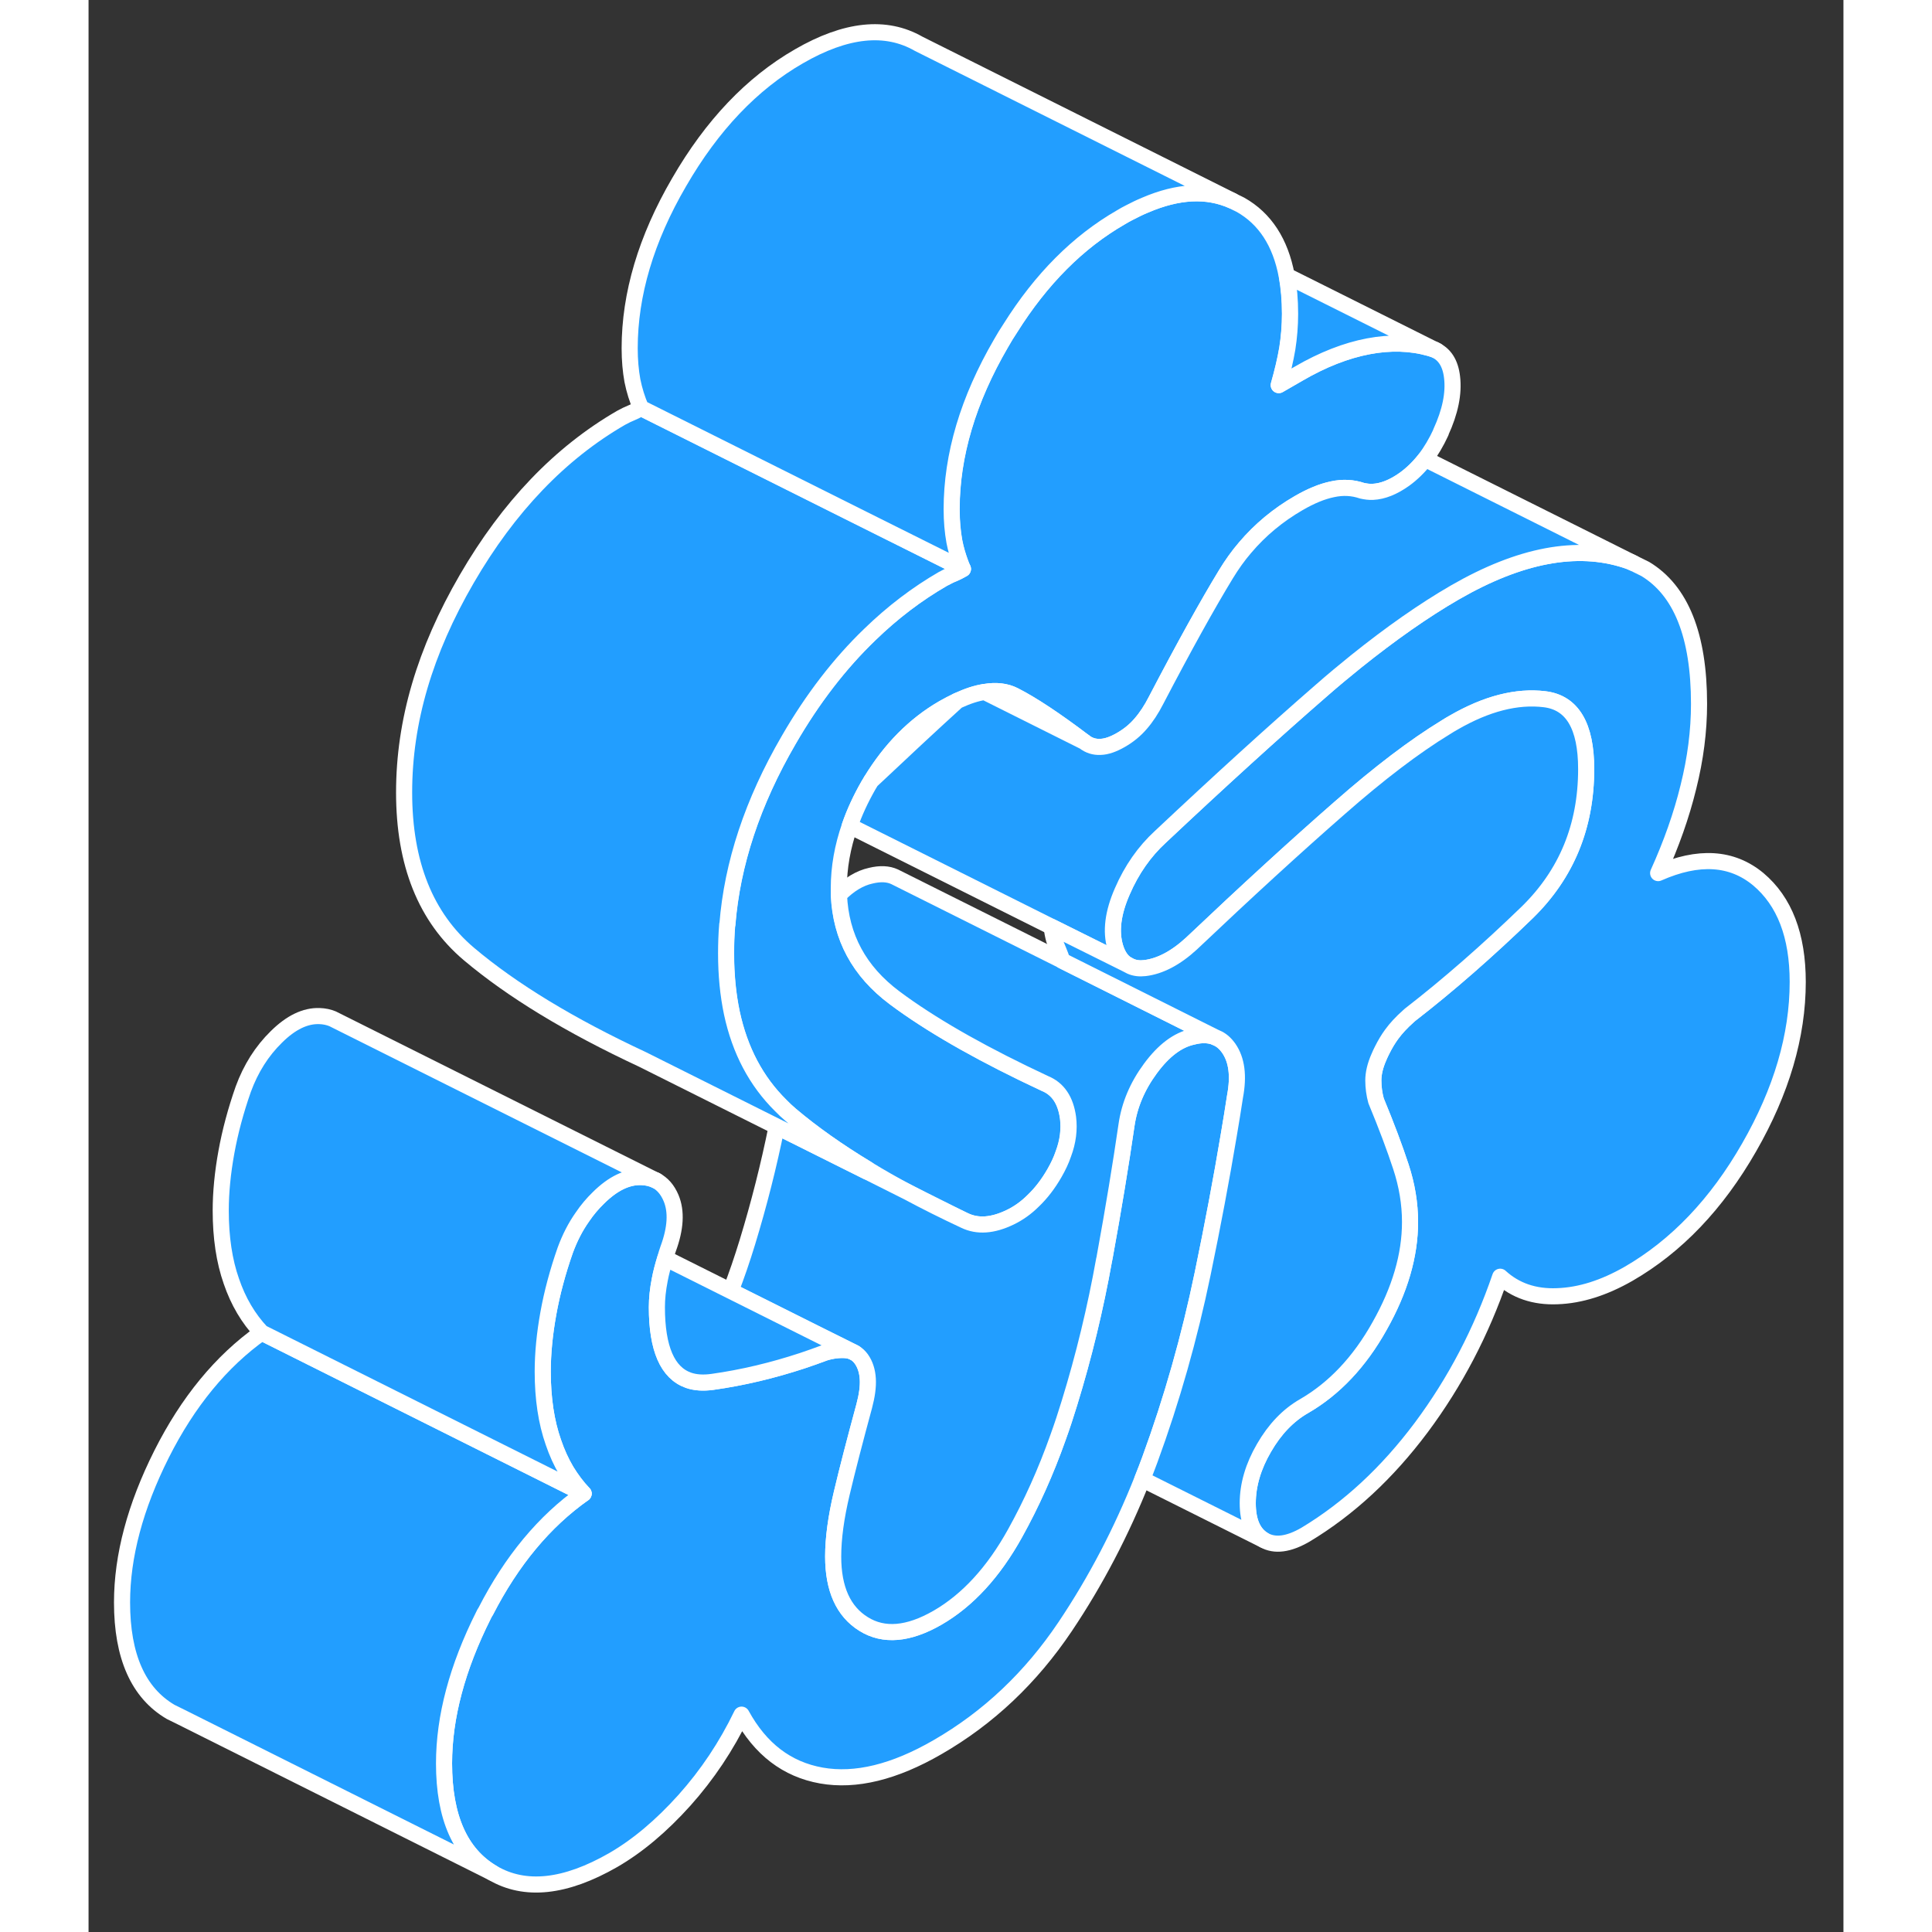 <svg width="48" height="48" viewBox="0 0 109 120" fill="#229EFF" xmlns="http://www.w3.org/2000/svg" stroke-width="1px" stroke-linecap="round" stroke-linejoin="round"><rect x="0" y="0" width="109" height="120" fill="#333333" stroke="none"/><path d="M50.9 74.05C52 74.64 53.16 75.22 54.4 75.8L50.9 74.05Z" stroke="white" stroke-linejoin="round"/><path d="M71.21 68.1C71.09 68.89 70.96 69.69 70.82 70.51C70.37 73.2 69.83 76.07 69.2 79.11C68.38 83.07 67.29 86.92 65.92 90.66C65.77 91.07 65.61 91.48 65.45 91.88C64.15 95.15 62.56 98.2 60.66 101.03C58.53 104.2 55.89 106.7 52.73 108.52C50.05 110.07 47.64 110.66 45.51 110.28C43.38 109.9 41.73 108.64 40.56 106.5C39.62 108.45 38.44 110.22 37.01 111.82C35.58 113.41 34.11 114.65 32.59 115.53C29.61 117.24 27.11 117.51 25.1 116.33C23.09 115.15 22.08 112.88 22.08 109.53C22.08 106.65 22.9 103.58 24.53 100.33C24.57 100.25 24.61 100.16 24.67 100.08C26.28 96.94 28.3 94.5 30.75 92.77C30.35 92.35 30 91.88 29.68 91.36C29.36 90.82 29.09 90.23 28.87 89.58C28.43 88.33 28.21 86.86 28.21 85.19C28.21 84.05 28.33 82.84 28.56 81.57C28.79 80.3 29.14 78.99 29.61 77.65C29.89 76.89 30.24 76.2 30.68 75.58C30.97 75.15 31.3 74.76 31.67 74.4C32.57 73.51 33.46 73.08 34.34 73.11C34.67 73.12 34.96 73.19 35.22 73.31C35.64 73.52 35.96 73.89 36.18 74.41C36.53 75.24 36.47 76.3 36 77.57C35.93 77.77 35.87 77.96 35.82 78.15C35.68 78.61 35.56 79.05 35.48 79.48C35.36 80.09 35.3 80.66 35.3 81.19C35.3 83.76 35.96 85.27 37.26 85.73C37.69 85.88 38.19 85.91 38.76 85.83C40.61 85.57 42.46 85.13 44.32 84.52C44.79 84.36 45.26 84.2 45.73 84.02C46.19 83.88 46.63 83.83 47.04 83.86C47.24 83.88 47.43 83.93 47.59 84.03C47.75 84.12 47.88 84.25 48 84.41C48.24 84.75 48.37 85.16 48.4 85.64C48.43 86.13 48.35 86.69 48.18 87.33C47.6 89.47 47.13 91.28 46.78 92.76C46.43 94.24 46.25 95.54 46.25 96.68C46.25 98.69 46.88 100.09 48.14 100.87C49.39 101.65 50.92 101.52 52.73 100.48C54.6 99.4 56.21 97.65 57.55 95.23C58.56 93.41 59.46 91.42 60.22 89.27C60.47 88.58 60.7 87.88 60.92 87.16C61.82 84.24 62.54 81.26 63.08 78.24C63.09 78.19 63.1 78.15 63.11 78.1C63.67 75.04 64.12 72.29 64.47 69.88C64.65 68.64 65.14 67.47 65.96 66.36C66.78 65.25 67.65 64.59 68.59 64.39C69.09 64.26 69.53 64.27 69.9 64.39L70.05 64.46C70.35 64.58 70.6 64.8 70.82 65.11C71.32 65.83 71.45 66.82 71.21 68.1Z" stroke="white" stroke-linejoin="round"/><path d="M106.16 60.99C106.16 64.34 105.15 67.77 103.14 71.27C101.13 74.78 98.63 77.4 95.65 79.12C94.13 79.99 92.66 80.46 91.23 80.51C89.8 80.57 88.62 80.16 87.68 79.3C86.51 82.72 84.88 85.84 82.78 88.66C80.67 91.48 78.28 93.7 75.59 95.32C74.54 95.93 73.68 96.04 73.01 95.66C72.34 95.27 72 94.51 72 93.37C72 92.23 72.34 91.08 73.01 89.93C73.68 88.77 74.51 87.9 75.51 87.33C77.37 86.25 78.94 84.6 80.19 82.36C81.45 80.13 82.08 77.98 82.08 75.9C82.08 74.76 81.89 73.61 81.51 72.46C81.13 71.3 80.62 69.94 79.97 68.37C79.86 67.97 79.8 67.55 79.8 67.11C79.8 66.67 79.91 66.19 80.15 65.65C80.21 65.5 80.28 65.36 80.35 65.22C80.53 64.86 80.72 64.54 80.94 64.24C81.21 63.87 81.55 63.5 81.98 63.12C82.01 63.09 82.05 63.06 82.08 63.03C84.47 61.18 86.89 59.06 89.35 56.68C91.8 54.29 93.02 51.32 93.02 47.77C93.02 45.09 92.16 43.64 90.44 43.43C88.72 43.22 86.83 43.7 84.79 44.88C84.63 44.97 84.46 45.07 84.29 45.18C82.37 46.35 80.17 48.02 77.7 50.19C75.01 52.54 71.94 55.35 68.5 58.61C67.51 59.52 66.54 60.02 65.61 60.13C65.27 60.17 64.98 60.13 64.73 60.02L64.48 59.89C64.16 59.69 63.92 59.33 63.77 58.83C63.48 57.86 63.62 56.7 64.21 55.36C64.79 54.02 65.58 52.89 66.57 51.98C70.25 48.52 73.58 45.49 76.56 42.9C77.29 42.26 78.01 41.66 78.72 41.09C80.89 39.35 82.94 37.91 84.88 36.79C88.91 34.47 92.44 33.8 95.48 34.79C95.64 34.84 95.79 34.9 95.94 34.97L96.69 35.34C98.91 36.68 100.03 39.47 100.03 43.72C100.03 45.4 99.81 47.12 99.37 48.88C98.94 50.64 98.31 52.42 97.49 54.23C100 53.12 102.07 53.25 103.71 54.61C105.34 55.98 106.16 58.11 106.16 60.99Z" stroke="white" stroke-linejoin="round"/><path d="M84 26.85C83.71 27.48 83.38 28.03 83.02 28.51C82.63 29.01 82.2 29.43 81.73 29.77C81.04 30.26 80.39 30.52 79.77 30.55C79.54 30.56 79.32 30.53 79.1 30.48C78.51 30.28 77.9 30.25 77.26 30.39C76.62 30.52 75.92 30.81 75.16 31.25C73.88 31.99 72.77 32.91 71.83 34.02C71.4 34.52 71.01 35.07 70.65 35.66C69.51 37.53 68.06 40.14 66.31 43.49C66.02 44.06 65.7 44.55 65.35 44.95C65 45.36 64.59 45.69 64.12 45.96C63.65 46.23 63.23 46.38 62.85 46.39C62.47 46.41 62.13 46.3 61.84 46.07C60.03 44.7 58.59 43.75 57.51 43.2C56.99 42.93 56.37 42.86 55.66 42.98C55.15 43.05 54.59 43.24 53.98 43.52C53.98 43.52 53.973 43.523 53.96 43.53C53.68 43.66 53.38 43.82 53.08 43.99C51.3 45.02 49.81 46.53 48.61 48.5C48.55 48.59 48.5 48.68 48.44 48.78C47.96 49.62 47.57 50.46 47.28 51.3C46.83 52.59 46.6 53.88 46.6 55.17C46.6 55.31 46.6 55.45 46.6 55.58C46.71 58.21 47.86 60.33 50.05 61.97C50.2 62.08 50.35 62.19 50.5 62.3C52.76 63.92 55.72 65.58 59.38 67.29C60.2 67.62 60.68 68.33 60.83 69.42C60.92 70.15 60.83 70.9 60.54 71.67C60.41 72.06 60.22 72.46 59.99 72.86C59.6 73.54 59.16 74.11 58.68 74.57C58.23 75.02 57.75 75.36 57.23 75.61C56.15 76.13 55.21 76.2 54.39 75.8L50.89 74.05C50.01 73.58 49.17 73.1 48.38 72.62C46.56 71.52 44.97 70.4 43.61 69.25C43.39 69.06 43.18 68.87 42.99 68.67C41.46 67.16 40.45 65.25 39.95 62.92C39.71 61.78 39.59 60.55 39.59 59.22C39.59 58.63 39.61 58.03 39.66 57.43H39.67C39.97 53.65 41.23 49.83 43.48 45.96C44.96 43.4 46.64 41.22 48.52 39.41C49.92 38.05 51.44 36.89 53.07 35.95C53.1 35.94 53.12 35.92 53.15 35.91C53.36 35.8 53.53 35.71 53.69 35.65C53.86 35.58 54.07 35.48 54.3 35.34C54.25 35.23 54.2 35.11 54.16 35C54 34.57 53.86 34.11 53.77 33.64C53.66 33.03 53.6 32.37 53.6 31.63C53.6 28.28 54.62 24.84 56.67 21.32C56.85 21 57.04 20.69 57.24 20.39C59.16 17.33 61.45 15.03 64.11 13.5C64.29 13.39 64.47 13.29 64.65 13.2C64.98 13.03 65.3 12.87 65.62 12.74C67.67 11.86 69.47 11.77 71.04 12.47L71.55 12.72C73.07 13.58 74.03 15.05 74.42 17.13C74.55 17.84 74.62 18.63 74.62 19.49C74.62 20.23 74.56 20.95 74.45 21.65C74.33 22.36 74.15 23.11 73.92 23.92L75.15 23.21C76.66 22.33 78.11 21.77 79.48 21.51C80.85 21.25 82.12 21.29 83.29 21.62C83.39 21.65 83.49 21.68 83.58 21.71C84.22 21.98 84.59 22.55 84.69 23.43C84.81 24.43 84.58 25.57 83.99 26.85H84Z" stroke="white" stroke-linejoin="round"/><path d="M53.08 43.99C51.3 45.02 49.81 46.53 48.61 48.5C50.51 46.71 52.29 45.05 53.96 43.53C53.68 43.66 53.38 43.82 53.08 43.99Z" stroke="white" stroke-linejoin="round"/><path d="M24.53 100.33C22.9 103.58 22.08 106.65 22.08 109.53C22.08 112.88 23.09 115.15 25.1 116.33L5.77 106.66L5.1 106.33C3.09 105.15 2.08 102.88 2.08 99.53C2.08 96.65 2.9 93.58 4.53 90.33C6.17 87.07 8.24 84.55 10.75 82.77L30.75 92.77C28.3 94.5 26.28 96.94 24.67 100.08C24.61 100.16 24.57 100.25 24.53 100.33Z" stroke="white" stroke-linejoin="round"/><path d="M35.22 73.31C34.96 73.19 34.67 73.12 34.34 73.11C33.46 73.08 32.57 73.51 31.67 74.4C31.3 74.76 30.97 75.15 30.68 75.58C30.24 76.2 29.89 76.89 29.61 77.65C29.14 78.99 28.79 80.3 28.56 81.57C28.33 82.84 28.21 84.05 28.21 85.19C28.21 86.86 28.43 88.33 28.87 89.58C29.09 90.23 29.36 90.82 29.68 91.36C30 91.88 30.35 92.35 30.75 92.77L10.75 82.77C9.93 81.9 9.3 80.84 8.87 79.58C8.43 78.33 8.21 76.86 8.21 75.19C8.21 74.05 8.33 72.84 8.56 71.57C8.79 70.3 9.14 68.99 9.61 67.65C10.08 66.37 10.76 65.29 11.67 64.4C12.57 63.51 13.46 63.08 14.34 63.11C14.65 63.12 14.92 63.18 15.16 63.28L15.22 63.31L35.22 73.31Z" stroke="white" stroke-linejoin="round"/><path d="M69.9 64.39C69.53 64.27 69.09 64.26 68.59 64.39C67.65 64.59 66.78 65.25 65.96 66.36C65.14 67.47 64.65 68.64 64.47 69.88C64.12 72.29 63.67 75.04 63.11 78.1C63.11 78.15 63.09 78.19 63.08 78.24C62.54 81.26 61.82 84.24 60.92 87.16C60.7 87.88 60.47 88.58 60.22 89.27C59.46 91.42 58.56 93.41 57.55 95.23C56.21 97.65 54.6 99.4 52.73 100.48C50.92 101.52 49.39 101.65 48.14 100.87C46.88 100.09 46.25 98.69 46.25 96.68C46.25 95.54 46.43 94.24 46.78 92.76C47.13 91.28 47.6 89.47 48.18 87.33C48.35 86.69 48.43 86.13 48.4 85.64C48.37 85.16 48.24 84.75 48 84.41C47.88 84.25 47.75 84.12 47.59 84.03L45.08 82.78L39.88 80.18C40.26 79.21 40.6 78.2 40.92 77.16C41.64 74.8 42.25 72.4 42.74 69.97L48.35 72.77L50.9 74.05C52 74.64 53.16 75.22 54.4 75.8C55.22 76.2 56.16 76.13 57.24 75.61C57.76 75.36 58.24 75.02 58.69 74.57C59.17 74.11 59.61 73.54 60 72.86C60.23 72.46 60.42 72.06 60.55 71.67C60.84 70.9 60.93 70.15 60.84 69.42C60.69 68.33 60.21 67.62 59.39 67.29C55.73 65.58 52.77 63.92 50.51 62.3C50.36 62.19 50.21 62.08 50.06 61.97C47.87 60.33 46.72 58.21 46.61 55.58C47.24 54.94 47.9 54.54 48.59 54.39C49.17 54.25 49.66 54.27 50.07 54.46L50.19 54.52L60.49 59.67L69.9 64.39Z" stroke="white" stroke-linejoin="round"/><path d="M54.31 35.34C54.08 35.48 53.87 35.58 53.7 35.65C53.54 35.71 53.37 35.8 53.16 35.91C53.13 35.92 53.11 35.94 53.08 35.95C51.45 36.89 49.93 38.05 48.53 39.41C46.65 41.22 44.97 43.4 43.49 45.96C41.24 49.83 39.98 53.65 39.68 57.43H39.67C39.62 58.03 39.6 58.63 39.6 59.22C39.6 60.55 39.72 61.78 39.96 62.92C40.46 65.25 41.47 67.16 43 68.67C43.19 68.87 43.4 69.06 43.62 69.25C44.98 70.4 46.57 71.52 48.39 72.62C48.38 72.67 48.37 72.72 48.35 72.77L42.74 69.97L34.4 65.8C29.9 63.7 26.31 61.52 23.62 59.25C20.94 56.98 19.6 53.64 19.6 49.22C19.6 44.8 20.89 40.44 23.49 35.96C26.09 31.48 29.29 28.14 33.08 25.95C33.32 25.82 33.52 25.72 33.7 25.65C33.87 25.58 34.08 25.48 34.31 25.34L47.21 31.79L53.98 35.17L54.31 35.34Z" stroke="white" stroke-linejoin="round"/><path d="M71.05 12.47C69.48 11.77 67.68 11.86 65.63 12.74C65.31 12.87 64.99 13.03 64.66 13.2C64.48 13.29 64.3 13.39 64.12 13.5C61.46 15.03 59.17 17.33 57.25 20.39C57.05 20.69 56.86 21 56.68 21.32C54.63 24.84 53.61 28.28 53.61 31.63C53.61 32.37 53.67 33.03 53.78 33.64C53.87 34.11 54.01 34.57 54.17 35C54.21 35.11 54.26 35.23 54.31 35.34L53.98 35.17L47.21 31.79L34.31 25.34C34.08 24.81 33.9 24.24 33.78 23.64C33.67 23.03 33.61 22.37 33.61 21.63C33.61 18.28 34.63 14.84 36.68 11.32C38.72 7.79 41.2 5.18 44.12 3.5C47.04 1.81 49.52 1.55 51.56 2.72L71.05 12.47Z" stroke="white" stroke-linejoin="round"/><path d="M83.59 21.71C83.5 21.68 83.4 21.65 83.3 21.62C82.13 21.29 80.86 21.25 79.49 21.51C78.12 21.77 76.67 22.33 75.16 23.21L73.93 23.92C74.16 23.11 74.34 22.36 74.46 21.65C74.57 20.95 74.63 20.23 74.63 19.49C74.63 18.63 74.56 17.84 74.43 17.13L83.59 21.71Z" stroke="white" stroke-linejoin="round"/><path d="M83.74 21.78L83.59 21.71" stroke="white" stroke-linejoin="round"/><path d="M61.84 46.07L55.66 42.98C56.37 42.86 56.99 42.93 57.51 43.2C58.59 43.75 60.03 44.7 61.84 46.07Z" stroke="white" stroke-linejoin="round"/><path d="M95.94 34.97C95.79 34.9 95.64 34.84 95.48 34.79C92.44 33.8 88.91 34.47 84.88 36.79C82.94 37.91 80.89 39.35 78.72 41.09C78.01 41.66 77.29 42.26 76.56 42.9C73.58 45.49 70.25 48.52 66.57 51.98C65.58 52.89 64.79 54.02 64.21 55.36C63.62 56.7 63.48 57.86 63.77 58.83C63.92 59.33 64.16 59.69 64.48 59.89L59.82 57.57L47.28 51.3C47.57 50.46 47.96 49.62 48.44 48.78C48.5 48.68 48.55 48.59 48.61 48.5C50.51 46.71 52.29 45.05 53.96 43.53C53.96 43.53 53.966 43.526 53.98 43.52C54.59 43.24 55.15 43.05 55.66 42.98L61.84 46.07C62.13 46.3 62.47 46.41 62.85 46.39C63.23 46.38 63.65 46.23 64.12 45.96C64.59 45.69 65 45.36 65.35 44.95C65.7 44.55 66.02 44.06 66.31 43.49C68.06 40.14 69.51 37.53 70.65 35.66C71.01 35.07 71.4 34.52 71.83 34.02C72.77 32.91 73.88 31.99 75.16 31.25C75.92 30.81 76.62 30.52 77.26 30.39C77.9 30.25 78.51 30.28 79.1 30.48C79.32 30.53 79.54 30.56 79.77 30.55C80.39 30.52 81.04 30.26 81.73 29.77C82.2 29.43 82.63 29.01 83.02 28.51L95.94 34.97Z" stroke="white" stroke-linejoin="round"/><path d="M35.3 73.35L35.22 73.31" stroke="white" stroke-linejoin="round"/><path d="M47.59 84.03C47.43 83.93 47.24 83.88 47.04 83.86C46.63 83.83 46.19 83.88 45.73 84.02C45.26 84.2 44.79 84.36 44.32 84.52C42.46 85.13 40.61 85.57 38.76 85.83C38.19 85.91 37.69 85.88 37.26 85.73C35.96 85.27 35.3 83.76 35.3 81.19C35.3 80.66 35.36 80.09 35.48 79.48C35.56 79.05 35.68 78.61 35.82 78.15L39.88 80.18L45.08 82.78L47.59 84.03Z" stroke="white" stroke-linejoin="round"/><path d="M93.02 47.77C93.02 51.32 91.8 54.29 89.35 56.68C86.89 59.06 84.47 61.18 82.08 63.03C82.05 63.06 82.01 63.09 81.98 63.12C81.55 63.5 81.21 63.87 80.94 64.24C80.72 64.54 80.53 64.86 80.35 65.22C80.28 65.36 80.21 65.5 80.15 65.65C79.91 66.19 79.8 66.68 79.8 67.11C79.8 67.54 79.86 67.97 79.97 68.37C80.62 69.94 81.13 71.3 81.51 72.46C81.89 73.61 82.08 74.76 82.08 75.9C82.08 77.98 81.45 80.13 80.19 82.36C78.94 84.6 77.37 86.25 75.51 87.33C74.51 87.9 73.68 88.77 73.01 89.93C72.34 91.08 72 92.23 72 93.37C72 94.51 72.34 95.27 73.01 95.66L65.45 91.88C65.61 91.48 65.77 91.07 65.92 90.66C67.29 86.92 68.38 83.07 69.2 79.11C69.83 76.07 70.37 73.2 70.82 70.51C70.96 69.69 71.09 68.89 71.21 68.1C71.45 66.82 71.32 65.83 70.82 65.11C70.6 64.8 70.35 64.58 70.05 64.46L69.9 64.39L60.49 59.68C60.34 59.25 60.16 58.83 59.97 58.37C59.9 58.11 59.85 57.85 59.82 57.57L64.48 59.89L64.73 60.02C64.98 60.13 65.27 60.17 65.61 60.13C66.54 60.02 67.51 59.52 68.5 58.61C71.94 55.35 75.01 52.54 77.7 50.19C80.17 48.02 82.37 46.35 84.29 45.18C84.46 45.07 84.63 44.97 84.79 44.88C86.83 43.7 88.72 43.22 90.44 43.43C92.16 43.64 93.02 45.09 93.02 47.77Z" stroke="white" stroke-linejoin="round"/></svg>